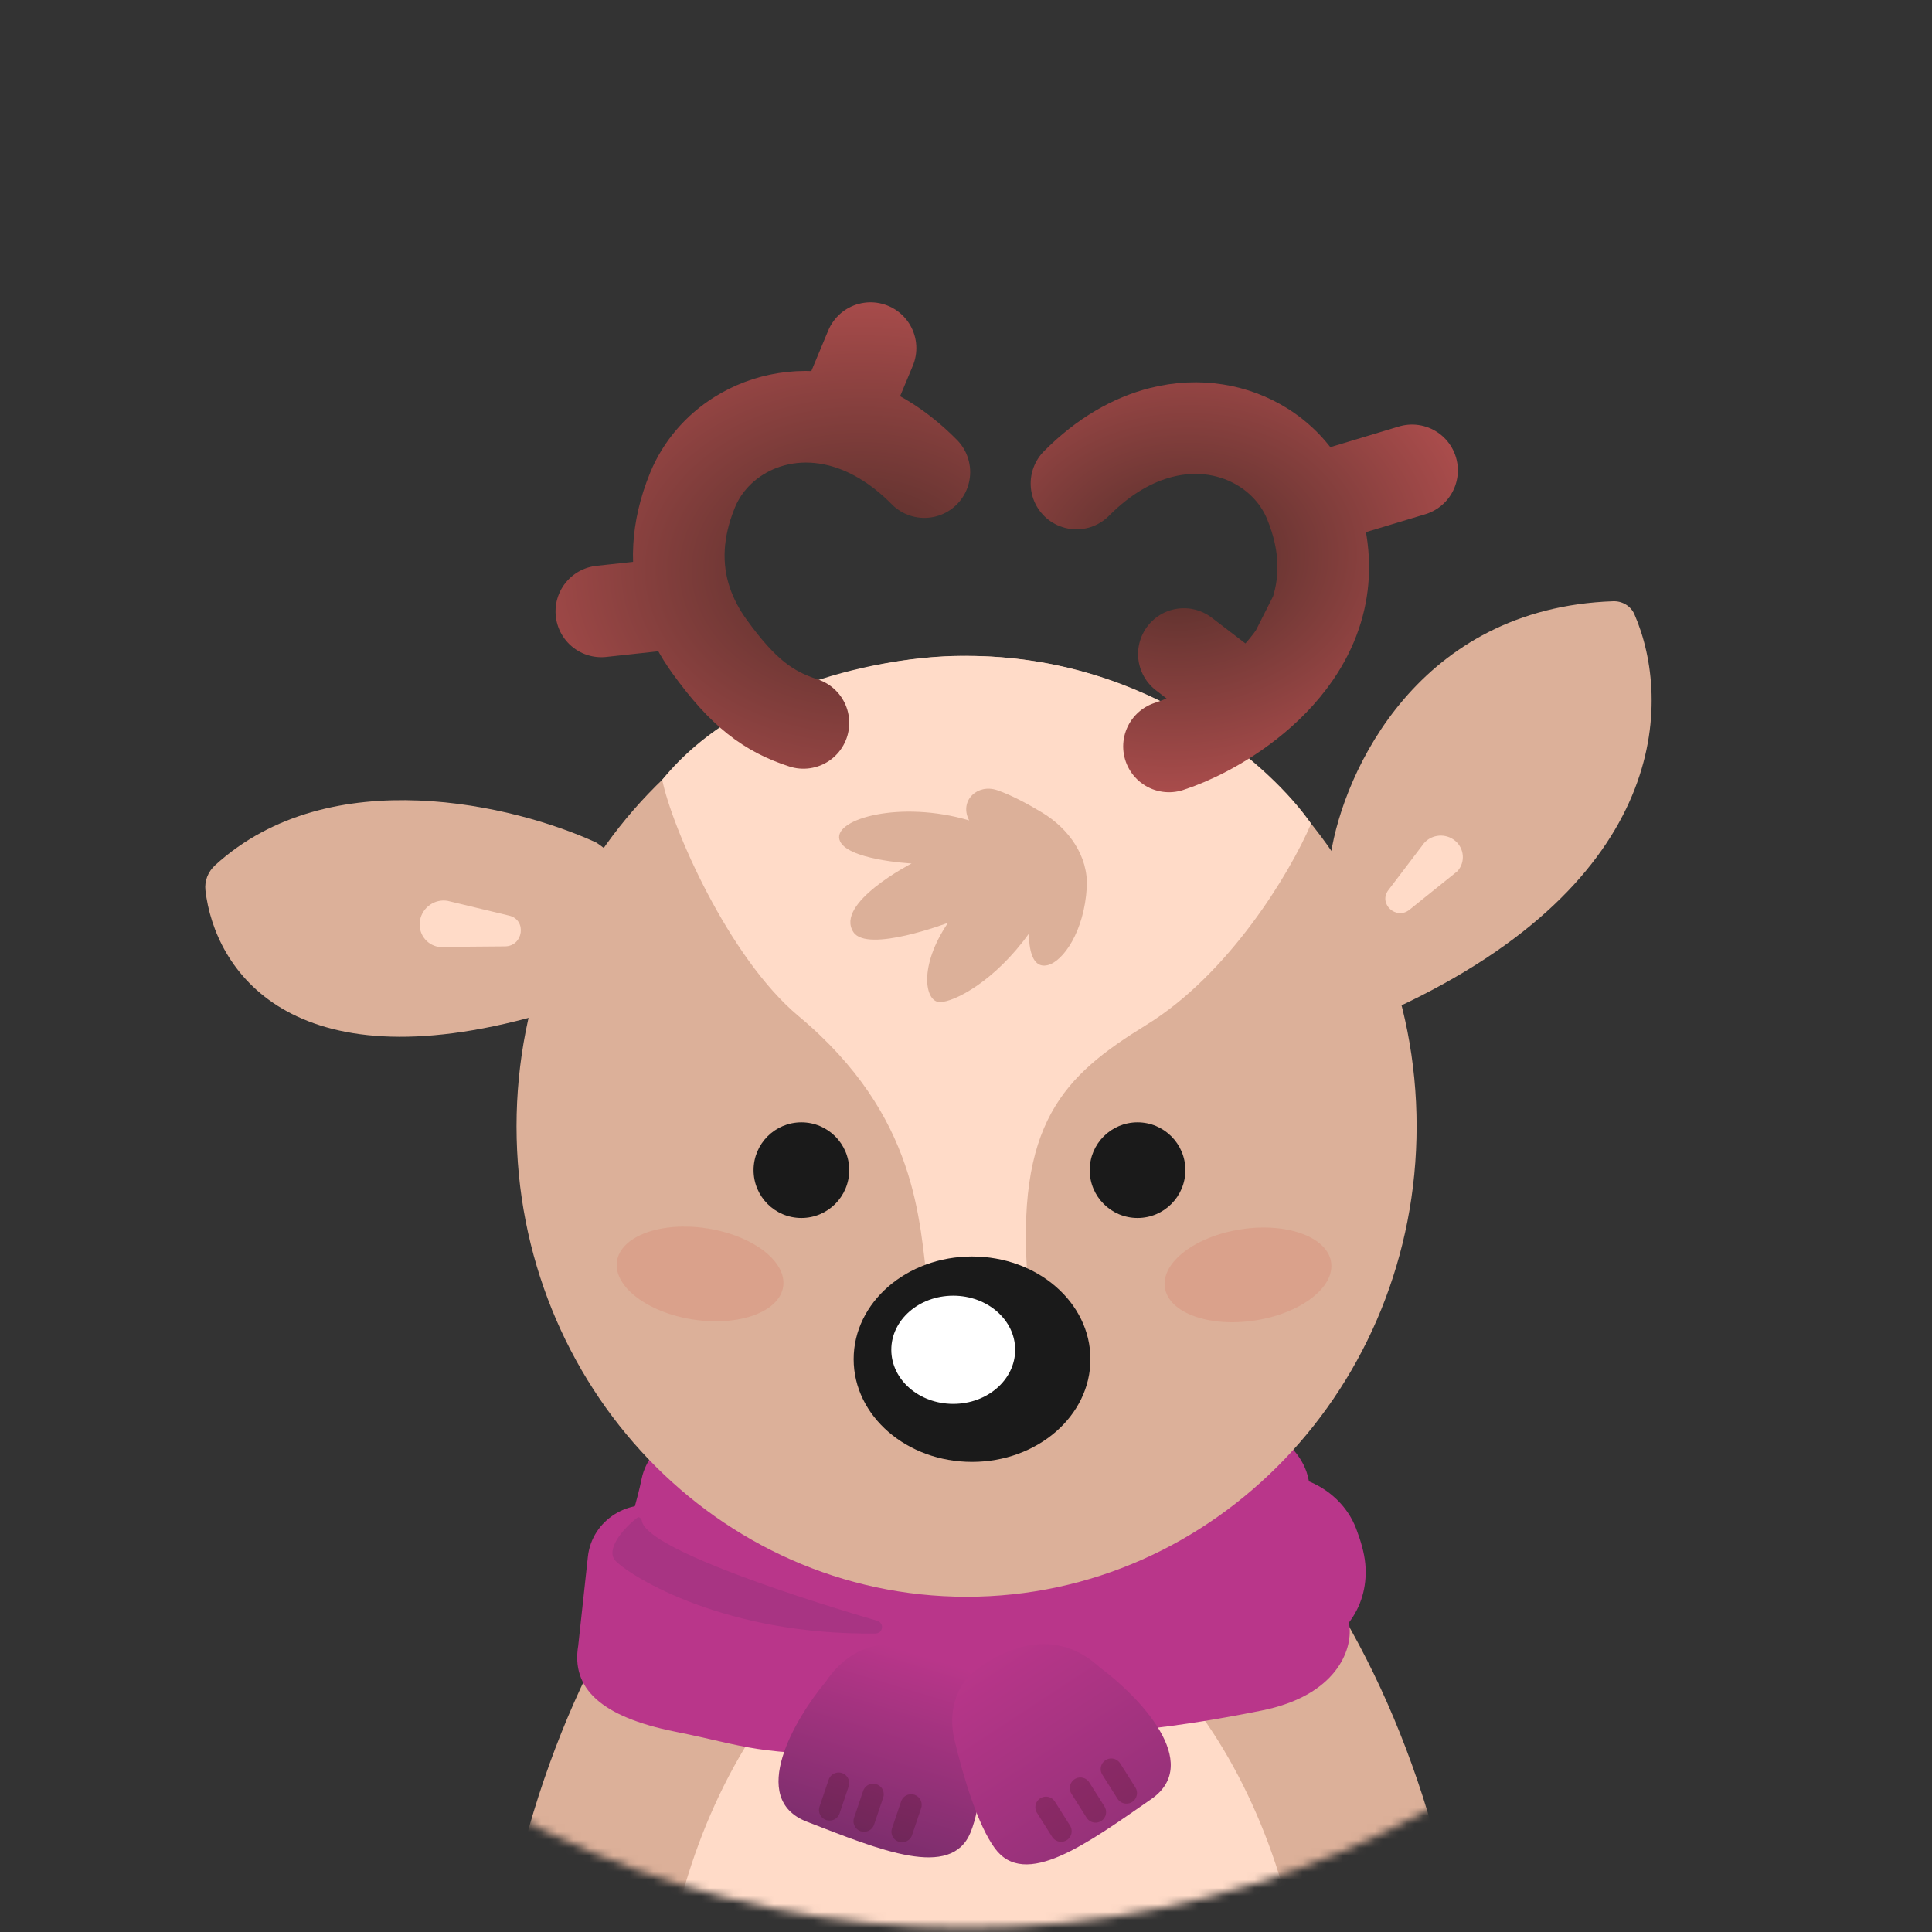 <svg width="241" height="241" viewBox="0 0 241 241" fill="none" xmlns="http://www.w3.org/2000/svg">
<rect x="0" y="0" width="241" height="241" fill="#333333" stroke="none"/>
<mask id="mask0_380_7286" style="mask-type:alpha" maskUnits="userSpaceOnUse" x="0" y="0" width="241" height="241">
<circle cx="120.5" cy="120.5" r="120" fill="#D9D9D9"/>
</mask>
<g mask="url(#mask0_380_7286)">
<path d="M122.32 169.291H122.32H122.319C88.541 169.291 61.158 215.9 61.158 261.966C61.158 308.03 71.724 319.621 122.32 319.621H122.321H122.322C172.92 319.621 183.481 308.03 183.481 261.966C183.481 215.9 156.098 169.291 122.32 169.291Z" fill="#DCB099"/>
<path d="M122.698 197.423H122.697H122.696C100.363 197.423 82.258 227.39 82.258 257.008C82.258 286.625 89.242 318.742 122.696 318.742H122.697H122.698C156.153 318.742 163.137 286.625 163.137 257.008C163.137 227.39 145.031 197.423 122.698 197.423Z" fill="#FFDBC8"/>
<path d="M155.85 177C155.85 177 162.224 179.527 163.213 184.473C164.202 189.418 167.948 199.857 168.327 202.824C168.707 205.791 166.729 211.505 157.388 213.374C148.048 215.242 137.84 216.78 121.625 216.78C105.41 216.78 95.202 215.242 85.861 213.374C76.521 211.505 74.543 205.791 74.922 202.824C75.302 199.857 79.048 189.418 80.037 184.473C81.026 179.527 87.4 177 87.4 177H155.85Z" fill="#B9368A"/>
<path d="M84.23 216.011C93.571 217.879 93.715 218.912 109.929 218.912C127.072 214.956 123.152 208.954 119.16 204.846C112.569 198.061 95.646 192.495 82.954 188.148C78.578 186.649 73.833 189.583 73.334 194.181L72.127 205.285C71.248 210.56 74.889 214.143 84.23 216.011Z" fill="#B9368A"/>
<path d="M170.305 195.028C170.177 193.678 169.747 192.202 169.171 190.689C166.978 184.926 159.727 182.204 154.308 185.146C145.108 190.139 134.38 197.258 131.375 202.481C127.074 209.958 129.476 212.517 131.214 212.862C144.678 211.59 153.032 209.512 160.641 207.228C168.25 204.944 170.762 199.864 170.305 195.028Z" fill="#B9368A"/>
<path d="M100.63 227.235C93.263 224.377 99.16 214.385 103.03 209.745C107.067 203.743 113.356 204.407 118.106 206.45C121.144 207.756 122.754 210.944 122.766 214.251C122.785 219.172 122.434 225.301 121.055 228.612C118.617 234.464 109.839 230.808 100.63 227.235Z" fill="url(#paint0_linear_380_7286)"/>
<path opacity="0.2" d="M104.615 222.424L103.48 225.782M108.919 223.821L107.785 227.179M113.655 225.134L112.521 228.491" stroke="#330506" stroke-width="2.637" stroke-linecap="round" stroke-linejoin="round"/>
<path d="M143.624 224.413C150.112 219.901 142.029 211.577 137.176 207.978C131.84 203.095 125.884 205.22 121.748 208.322C119.102 210.307 118.288 213.784 119.054 217.002C120.194 221.789 121.977 227.663 124.097 230.557C127.843 235.671 135.514 230.051 143.624 224.413Z" fill="url(#paint1_linear_380_7286)"/>
<path opacity="0.2" d="M138.62 220.674L140.512 223.67M134.765 223.045L136.657 226.041M130.471 225.435L132.363 228.431" stroke="#330506" stroke-width="2.637" stroke-linecap="round" stroke-linejoin="round"/>
<path d="M76.816 194.736C75.428 193.348 77.783 190.591 79.558 189.274C79.724 189.151 80.041 189.496 80.069 189.701C80.507 192.915 97.221 198.601 109.395 202.168C110.339 202.444 110.183 203.75 109.2 203.763C90.55 203.998 78.839 196.759 76.816 194.736Z" fill="#A83483"/>
<path d="M201.219 75C176.938 75.845 167.628 96.227 166.006 106.563C164.963 114.714 165.087 129.978 173.928 125.83C208.354 109.879 208.564 87.39 203.879 76.627C203.424 75.583 202.358 74.96 201.219 75Z" fill="#DCB099"/>
<path d="M26.831 107.934C41.209 94.794 64.355 100.471 74.407 105.118C80.406 109.167 87.356 119.141 67.17 126.634C36.163 135.378 26.765 120.886 25.627 111.069C25.49 109.892 25.956 108.733 26.831 107.934Z" fill="#DCB099"/>
<path d="M176.709 140.5C176.709 172.909 151.575 199.181 120.57 199.181C89.566 199.181 64.432 172.909 64.432 140.5C64.432 108.091 89.566 81.819 120.57 81.819C151.575 81.819 176.709 108.091 176.709 140.5Z" fill="#DCB099"/>
<path d="M99.623 126.76C90.85 119.441 83.778 103.115 82.606 97.271C92.92 84.596 112.213 81.688 120.57 81.818C143.417 81.818 158.743 95.772 163.55 102.748C160.847 109.043 153.27 121.519 143 127.845C132.692 134.194 126.575 140.044 128.236 160.285L115.743 160.647C114.668 152.364 114.57 139.231 99.623 126.76Z" fill="#FFDBC8"/>
<path fill-rule="evenodd" clip-rule="evenodd" d="M52.4 114.763C52.093 116.35 53.132 117.853 54.72 118.119L62.986 118.051C65.289 118.032 65.746 114.754 63.52 114.219L55.831 112.371C54.242 112.104 52.706 113.175 52.4 114.763Z" fill="#FFDBC8"/>
<path fill-rule="evenodd" clip-rule="evenodd" d="M181.513 104.879C182.668 105.841 182.805 107.534 181.818 108.661L175.827 113.478C174.158 114.82 171.899 112.73 173.187 111.034L177.634 105.177C178.621 104.05 180.357 103.917 181.513 104.879Z" fill="#FFDBC8"/>
<ellipse opacity="0.16" cx="155.675" cy="159.032" rx="10.49" ry="5.754" transform="rotate(-8.774 155.675 159.032)" fill="#D35242"/>
<ellipse opacity="0.16" cx="10.49" cy="5.754" rx="10.49" ry="5.754" transform="matrix(-0.988 -0.153 -0.153 0.988 98.572 154.834)" fill="#D35242"/>
<ellipse cx="121.254" cy="169.547" rx="14.768" ry="12.812" fill="#1A1A1A"/>
<ellipse cx="118.908" cy="168.374" rx="7.726" ry="6.748" fill="white"/>
<path d="M135.564 110.708C135.789 106.807 133.324 103.369 129.979 101.35C128.177 100.262 126.158 99.18 124.403 98.575C121.922 97.719 119.69 99.861 120.836 102.222C120.872 102.298 120.895 102.34 120.895 102.34C112.323 99.799 104.046 102.143 104.705 104.708C105.364 107.272 113.716 107.712 113.716 107.712C113.716 107.712 104.051 112.665 106.463 116.283C108.221 118.921 118.257 115.111 118.257 115.111C114.521 120.606 115.401 125.002 117.232 125.002C119.064 125.002 124.118 122.364 128.367 116.43C128.367 116.43 128.148 121.045 130.712 120.386C132.636 119.892 135.249 116.179 135.564 110.708Z" fill="#DCB099"/>
<circle cx="99.966" cy="145.966" r="5.966" fill="#1A1A1A"/>
<circle cx="141.898" cy="145.966" r="5.966" fill="#1A1A1A"/>
<path d="M100.22 90.175C95.888 88.772 92.717 86.484 88.495 80.628C87.291 78.958 86.294 77.118 85.621 75.114M115.306 58.888C111.887 55.432 108.278 53.414 104.795 52.528M85.621 75.114C84.908 72.991 84.556 70.684 84.704 68.2C84.768 67.135 84.923 66.037 85.181 64.908C85.461 63.679 85.862 62.413 86.399 61.11C87.537 58.346 89.559 55.996 92.142 54.374C95.609 52.196 100.087 51.329 104.795 52.528M85.621 75.114L75.012 76.266M104.795 52.528L108.591 43.426" stroke="url(#paint2_radial_380_7286)" stroke-width="11.429" stroke-linecap="round" stroke-linejoin="round"/>
<path d="M145.822 93.11C148.561 92.226 152.269 90.409 155.7 87.723M163.328 62.537C163.868 63.842 164.271 65.11 164.553 66.34C165.416 70.109 165.134 73.522 164.11 76.558M163.328 62.537C162.185 59.77 160.153 57.418 157.558 55.793C154.074 53.613 149.575 52.744 144.844 53.945C141.344 54.833 137.717 56.853 134.281 60.312M163.328 62.537L176.141 58.676M164.11 76.558C163.5 78.369 162.625 80.046 161.571 81.585M164.11 76.558L161.571 81.585M161.571 81.585C159.937 83.969 157.875 86.021 155.7 87.723M155.7 87.723L147.68 81.585" stroke="url(#paint3_radial_380_7286)" stroke-width="11.429" stroke-linecap="round" stroke-linejoin="round"/>
</g>
<defs>
<linearGradient id="paint0_linear_380_7286" x1="106.725" y1="203.966" x2="99.692" y2="227.263" gradientUnits="userSpaceOnUse">
<stop stop-color="#B9368A"/>
<stop offset="1" stop-color="#7D2E6D"/>
</linearGradient>
<linearGradient id="paint1_linear_380_7286" x1="122.416" y1="206.3" x2="148.242" y2="245.726" gradientUnits="userSpaceOnUse">
<stop stop-color="#B9368A"/>
<stop offset="1" stop-color="#7D2E6D"/>
</linearGradient>
<radialGradient id="paint2_radial_380_7286" cx="0" cy="0" r="1" gradientUnits="userSpaceOnUse" gradientTransform="translate(107.33 71.118) rotate(90) scale(60.659 80.046)">
<stop stop-color="#522D29"/>
<stop offset="1" stop-color="#EC6466"/>
</radialGradient>
<radialGradient id="paint3_radial_380_7286" cx="0" cy="0" r="1" gradientUnits="userSpaceOnUse" gradientTransform="translate(147.331 69.8) rotate(84.144) scale(51.698 65.344)">
<stop stop-color="#522D29"/>
<stop offset="1" stop-color="#EC6466"/>
</radialGradient>
</defs>
</svg>
